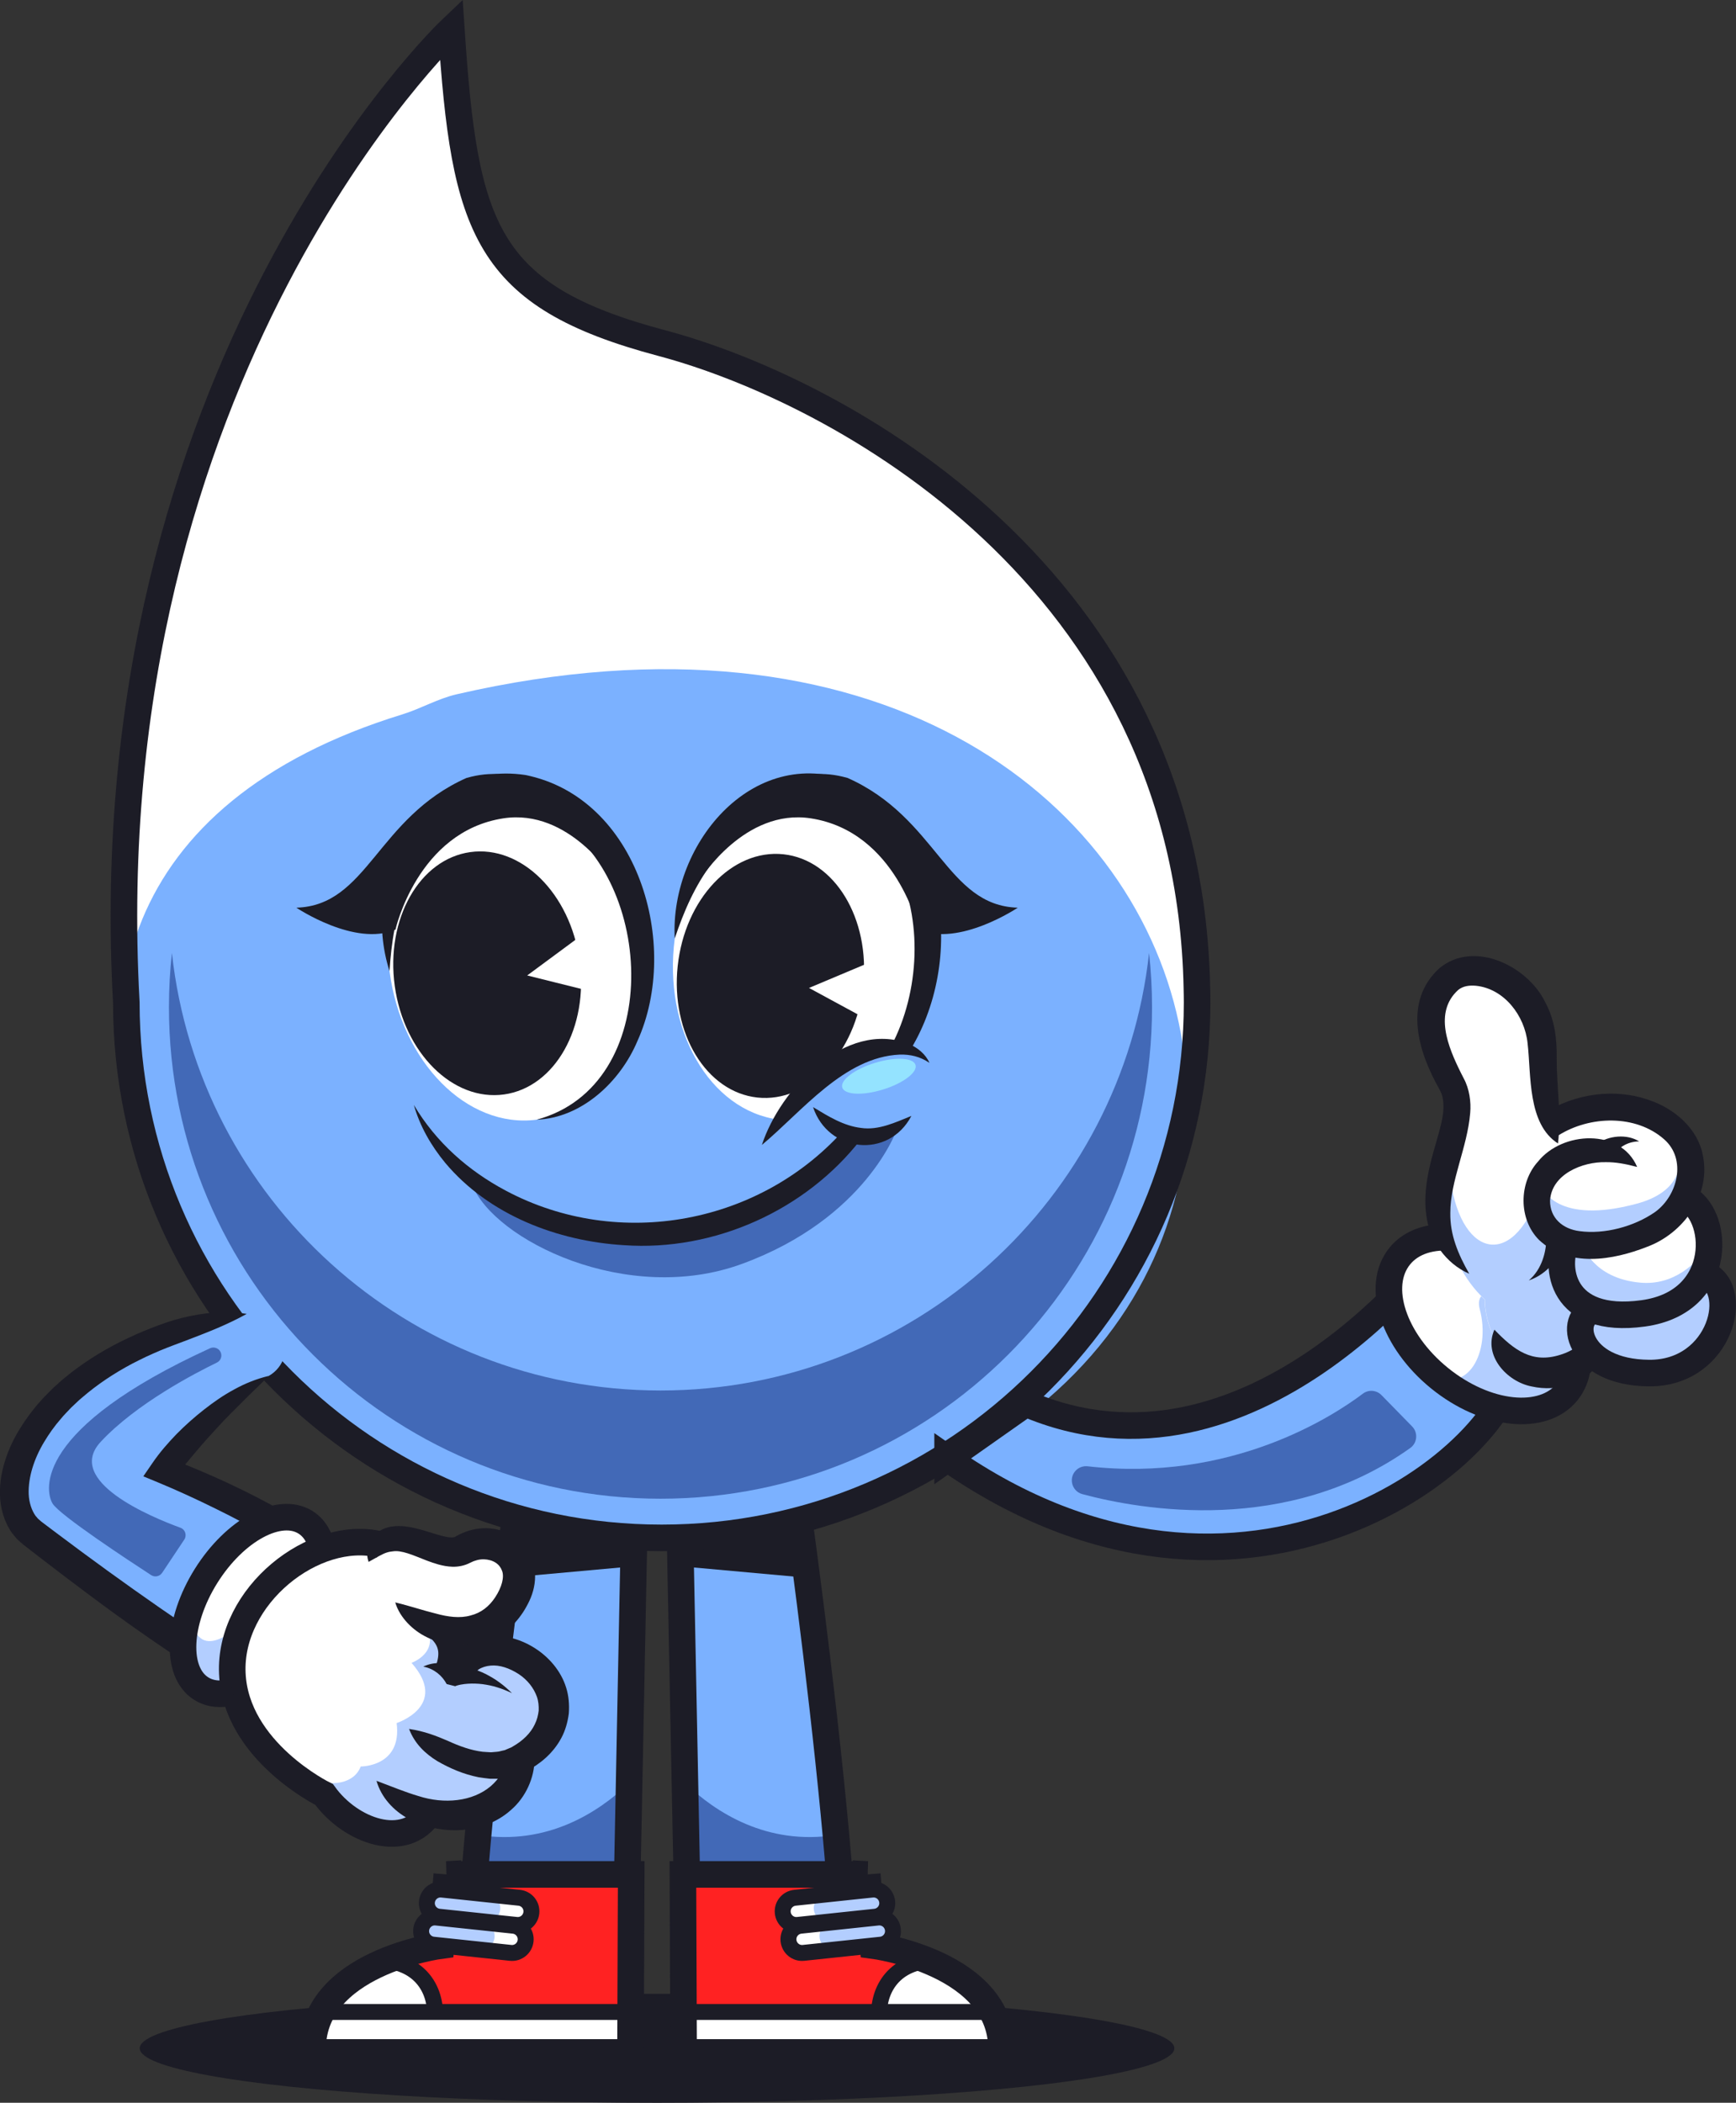 <?xml version="1.0" encoding="UTF-8"?>
<svg id="Layer_2" data-name="Layer 2" xmlns="http://www.w3.org/2000/svg" viewBox="0 0 326.68 395.63">
  <rect x="0" y="0" width="326.68" height="395.63" fill="#333333" stroke="none"/>
  <defs>
    <style>
      .cls-1, .cls-2, .cls-3, .cls-4 {
        fill: none;
        stroke: #1c1c26;
        stroke-miterlimit: 10;
      }

      .cls-1, .cls-4 {
        stroke-width: 5px;
      }

      .cls-5, .cls-6, .cls-7, .cls-8, .cls-9, .cls-10, .cls-11, .cls-12, .cls-13, .cls-14, .cls-15 {
        stroke-width: 0px;
      }

      .cls-5, .cls-10 {
        fill: #7bb1ff;
      }

      .cls-6, .cls-11 {
        fill: #4269b7;
      }

      .cls-7, .cls-10, .cls-3, .cls-11, .cls-12, .cls-14, .cls-4 {
        fill-rule: evenodd;
      }

      .cls-7, .cls-13 {
        fill: #1c1c26;
      }

      .cls-8 {
        fill: #b3ceff;
      }

      .cls-9 {
        fill: #94e3ff;
      }

      .cls-2, .cls-3 {
        stroke-linecap: round;
        stroke-width: 3px;
      }

      .cls-12 {
        fill: #f22;
      }

      .cls-14, .cls-15 {
        fill: #fff;
      }
    </style>
  </defs>
  <g id="OBJECTS">
    <g>
      <ellipse class="cls-13" cx="123.64" cy="385.38" rx="97.35" ry="10.25"/>
      <path class="cls-5" d="M102.09,249.65s-11.57,74.33-13.85,118.99h29.49l2.36-118.99h-18Z"/>
      <path class="cls-11" d="M118.39,335.48c-5.7,5.46-15.41,11.83-28.42,9.76-.76,8.28-1.37,16.22-1.73,23.4h29.49l.66-33.16Z"/>
      <path class="cls-13" d="M119.2,287.09l-23.06-3.44c-.42,3.2-1.28,9.94-1.7,13.29l24.6-2.23.15-7.62Z"/>
      <path class="cls-1" d="M102.09,249.65s-11.57,74.33-13.85,118.99h29.49l2.36-118.99h-18Z"/>
      <path class="cls-12" d="M84.08,352.67l-1.09,13.38s-24.79,3.22-24.15,20.11h59.81l.13-33.49h-34.71Z"/>
      <path class="cls-14" d="M81.76,380.74c.75-5.56-2.06-11.07-9.09-11.84-6.72,2.74-14.18,7.9-13.83,17.26h13.32c5.22-1.16,9.25-2.87,9.6-5.42Z"/>
      <path class="cls-3" d="M81.76,380.74c.75-5.56-2.06-11.07-9.09-11.84-6.72,2.74-14.18,7.9-13.83,17.26h13.32c5.22-1.16,9.25-2.87,9.6-5.42Z"/>
      <path class="cls-14" d="M117.1,378.55h-56.03c-1.48,2.16-2.35,4.68-2.23,7.61h59.82l-1.56-7.61Z"/>
      <path class="cls-4" d="M84.08,352.67l-1.09,13.38s-24.79,3.22-24.15,20.11h59.81l.13-33.49h-34.71Z"/>
      <line class="cls-2" x1="61.08" y1="378.55" x2="117.1" y2="378.55"/>
      <path class="cls-15" d="M97.17,362.17l-14.54-1.54c-1.41-.15-2.44-1.41-2.29-2.82h0c.15-1.41,1.41-2.44,2.82-2.29l14.54,1.54c1.41.15,2.44,1.41,2.29,2.82h0c-.15,1.41-1.41,2.44-2.82,2.29Z"/>
      <path class="cls-8" d="M91.31,361.57l-8.69-.9c-1.41-.15-2.44-1.41-2.29-2.82h0c.15-1.41,1.41-2.44,2.82-2.29l8.69.9c1.41.15,2.44,1.41,2.29,2.82h0c-.15,1.41-1.41,2.44-2.82,2.29Z"/>
      <path class="cls-2" d="M97.17,362.17l-14.54-1.54c-1.41-.15-2.44-1.41-2.29-2.82h0c.15-1.41,1.41-2.44,2.82-2.29l14.54,1.54c1.41.15,2.44,1.41,2.29,2.82h0c-.15,1.41-1.41,2.44-2.82,2.29Z"/>
      <path class="cls-15" d="M96.09,367.43l-14.54-1.54c-1.41-.15-2.44-1.41-2.29-2.82h0c.15-1.41,1.41-2.44,2.82-2.29l14.54,1.54c1.41.15,2.44,1.41,2.29,2.82h0c-.15,1.41-1.41,2.44-2.82,2.29Z"/>
      <path class="cls-8" d="M90.24,366.83l-8.69-.9c-1.41-.15-2.44-1.41-2.29-2.82h0c.15-1.41,1.41-2.44,2.82-2.29l8.69.9c1.41.15,2.44,1.41,2.29,2.82h0c-.15,1.41-1.41,2.44-2.82,2.29Z"/>
      <path class="cls-2" d="M96.09,367.43l-14.54-1.54c-1.41-.15-2.44-1.41-2.29-2.82h0c.15-1.41,1.41-2.44,2.82-2.29l14.54,1.54c1.41.15,2.44,1.41,2.29,2.82h0c-.15,1.41-1.41,2.44-2.82,2.29Z"/>
      <path class="cls-5" d="M145.19,249.65s11.57,74.33,13.85,118.99h-29.49s-2.36-118.99-2.36-118.99h18Z"/>
      <path class="cls-11" d="M128.9,335.48c5.7,5.46,15.41,11.83,28.42,9.76.76,8.28,1.37,16.22,1.73,23.4h-29.49l-.66-33.16Z"/>
      <path class="cls-13" d="M128.09,287.09l23.06-3.44c.42,3.2,1.28,9.94,1.7,13.29l-24.6-2.23-.15-7.62Z"/>
      <path class="cls-1" d="M145.19,249.65s11.57,74.33,13.85,118.99h-29.49s-2.36-118.99-2.36-118.99h18Z"/>
      <path class="cls-12" d="M163.21,352.67l1.09,13.38s24.79,3.22,24.15,20.11h-59.81s-.13-33.49-.13-33.49h34.71Z"/>
      <path class="cls-14" d="M165.53,380.74c-.75-5.56,2.06-11.07,9.09-11.84,6.72,2.74,14.18,7.9,13.83,17.26h-13.32c-5.22-1.16-9.25-2.87-9.6-5.42Z"/>
      <path class="cls-3" d="M165.53,380.74c-.75-5.56,2.06-11.07,9.09-11.84,6.72,2.74,14.18,7.9,13.83,17.26h-13.32c-5.22-1.16-9.25-2.87-9.6-5.42Z"/>
      <path class="cls-14" d="M130.19,378.55h56.03c1.48,2.16,2.35,4.68,2.23,7.61h-59.82s1.56-7.61,1.56-7.61Z"/>
      <path class="cls-4" d="M163.21,352.67l1.09,13.38s24.79,3.22,24.15,20.11h-59.81s-.13-33.49-.13-33.49h34.71Z"/>
      <line class="cls-2" x1="186.21" y1="378.55" x2="130.19" y2="378.55"/>
      <path class="cls-15" d="M150.12,362.17l14.54-1.54c1.41-.15,2.44-1.41,2.29-2.82h0c-.15-1.41-1.41-2.44-2.82-2.29l-14.54,1.54c-1.41.15-2.44,1.41-2.29,2.82h0c.15,1.41,1.41,2.44,2.82,2.29Z"/>
      <path class="cls-8" d="M155.97,361.57l8.69-.9c1.41-.15,2.44-1.41,2.29-2.82h0c-.15-1.41-1.41-2.44-2.82-2.29l-8.69.9c-1.41.15-2.44,1.41-2.29,2.82h0c.15,1.41,1.41,2.44,2.82,2.29Z"/>
      <path class="cls-2" d="M150.12,362.17l14.54-1.54c1.41-.15,2.44-1.41,2.29-2.82h0c-.15-1.41-1.41-2.44-2.82-2.29l-14.54,1.54c-1.41.15-2.44,1.41-2.29,2.82h0c.15,1.41,1.41,2.44,2.82,2.29Z"/>
      <path class="cls-15" d="M151.2,367.43l14.54-1.54c1.41-.15,2.44-1.41,2.29-2.82h0c-.15-1.41-1.41-2.44-2.82-2.29l-14.54,1.54c-1.41.15-2.44,1.41-2.29,2.82h0c.15,1.41,1.41,2.44,2.82,2.29Z"/>
      <path class="cls-8" d="M157.05,366.83l8.69-.9c1.41-.15,2.44-1.41,2.29-2.82h0c-.15-1.41-1.41-2.44-2.82-2.29l-8.69.9c-1.41.15-2.44,1.41-2.29,2.82h0c.15,1.41,1.41,2.44,2.82,2.29Z"/>
      <path class="cls-2" d="M151.2,367.43l14.54-1.54c1.41-.15,2.44-1.41,2.29-2.82h0c-.15-1.41-1.41-2.44-2.82-2.29l-14.54,1.54c-1.41.15-2.44,1.41-2.29,2.82h0c.15,1.41,1.41,2.44,2.82,2.29Z"/>
    </g>
    <g>
      <path class="cls-14" d="M84.93,4.28c2.49,37.55,6.29,50.23,39.59,59.08,32.93,8.75,99.22,43.96,100.71,121.38.02.89.04,1.78.04,2.67,0,55.64-45.11,100.75-100.75,100.75-55.64,0-100.75-45.11-100.75-100.75C17.19,68.43,84.93,4.28,84.93,4.28Z"/>
      <path class="cls-10" d="M75.68,134.42c3.48-1.07,6.7-2.97,10.25-3.79,157.56-36.32,191.97,148.33,38.58,158.72-80.28,3.03-156.1-121.92-48.83-154.93Z"/>
      <path class="cls-11" d="M124.29,261.62c47.65,0,86.87-36.03,91.94-82.32.37,3.34.56,6.74.56,10.18,0,51.09-41.42,92.5-92.5,92.5S31.79,240.57,31.79,189.48c0-3.44.19-6.84.56-10.18,5.07,46.3,44.3,82.32,91.94,82.32Z"/>
      <path class="cls-4" d="M84.93,5.47c2.49,37.55,6.29,50.23,39.59,59.08,32.93,8.75,99.22,43.96,100.71,121.38.02.89.04,1.78.04,2.67,0,55.64-45.11,100.75-100.75,100.75-55.64,0-100.75-45.11-100.75-100.75C17.19,69.62,84.93,5.47,84.93,5.47Z"/>
    </g>
    <g>
      <g>
        <g>
          <path class="cls-14" d="M120.61,176.59c2.22,17.13-6.57,32.39-19.64,34.08-13.07,1.69-25.45-10.83-27.67-27.96-2.22-17.13,6.57-32.39,19.64-34.08,13.06-1.69,25.45,10.83,27.67,27.96Z"/>
          <path class="cls-13" d="M73.3,182.71c-5.54-17.22,5.22-39.9,25.54-36.9,21.23,4.26,29.32,31.94,21.11,50.06-3.23,7.67-10.5,14.48-18.98,14.8,23.98-6.42,22.38-45.15,3.41-56.53-11.88-7.26-23.63,1.36-27.92,13.01-2.02,4.97-2.82,10.17-3.16,15.56h0Z"/>
          <path class="cls-7" d="M87.83,146.35c-16.93,7.52-18.62,24.03-32.06,24.43,0,0,11.05,7.43,18.65,4.12,0,0,4.14-18.44,20.29-20.93,12.44-1.92,20.69,11.34,20.69,11.34,0,0-9.54-24.16-27.56-18.95Z"/>
          <g>
            <path class="cls-7" d="M74.29,185.53c1.75,12.59,10.95,21.72,20.55,20.39,9.6-1.33,15.97-12.62,14.22-25.21-1.75-12.59-10.95-21.72-20.55-20.39-9.6,1.33-15.97,12.62-14.22,25.21Z"/>
            <path class="cls-14" d="M108.78,176.46c.39,1.34.7,2.74.89,4.19.26,1.89.31,3.74.21,5.54l-10.67-2.66,9.57-7.07Z"/>
          </g>
        </g>
        <g>
          <ellipse class="cls-15" cx="150.63" cy="179.65" rx="31.28" ry="23.85" transform="translate(-47.04 305.71) rotate(-82.55)"/>
          <path class="cls-13" d="M126.97,176.56c-.95-18.06,15.26-37.24,34.13-29.13,19.43,9.55,20.17,38.38,7.6,53.79-5.08,6.59-13.86,11.31-22.13,9.45,24.82-.07,33.19-37.92,17.77-53.77-9.63-10.06-23.19-4.73-30.32,5.43-3.23,4.29-5.33,9.1-7.04,14.23h0Z"/>
          <path class="cls-7" d="M159.46,146.35c16.93,7.52,18.62,24.03,32.06,24.43,0,0-11.05,7.43-18.65,4.12,0,0-4.14-18.44-20.29-20.93-12.44-1.92-20.69,11.34-20.69,11.34,0,0,9.54-24.16,27.56-18.95Z"/>
          <g>
            <path class="cls-7" d="M127.53,181.74c-1.35,12.64,5.36,23.72,15,24.76,9.64,1.03,18.55-8.38,19.9-21.02,1.35-12.64-5.36-23.72-15-24.75-9.64-1.03-18.55,8.38-19.9,21.02Z"/>
            <path class="cls-14" d="M163.17,181.28c.05,1.42.01,2.86-.14,4.34-.21,1.92-.6,3.75-1.13,5.5l-9.66-5.24,10.93-4.6Z"/>
          </g>
        </g>
      </g>
      <g>
        <path class="cls-6" d="M168.81,212.41s-5.74,16.8-29.19,25.39c-21.64,7.93-46.66-4.51-50.76-14.88,0,0,20.81,13.19,42.37,8.16,21.56-5.03,27.83-17.96,27.83-17.96l9.76-.71Z"/>
        <g>
          <path class="cls-5" d="M143.37,215.42c14.48-21.82,30.05-21.41,32.82-13.13,1.86,5.58-32.82,13.13-32.82,13.13Z"/>
          <path class="cls-9" d="M172.28,200.36c.43,1.38-2.31,3.46-6.12,4.63-3.81,1.18-7.24,1.01-7.66-.37-.43-1.38,2.31-3.46,6.12-4.63,3.81-1.18,7.24-1.01,7.66.37Z"/>
          <path class="cls-13" d="M143.37,215.42c3.39-10.43,15.7-23.61,27.65-19.02,1.67.72,3.19,1.97,3.88,3.57-1.78-1.19-3.6-1.6-5.57-1.55-10.5.45-18.4,10.7-25.96,17h0Z"/>
        </g>
        <g>
          <path class="cls-13" d="M162.05,214.3c-10.39,13.42-27.65,21.17-44.61,19.98-12.54-.75-25.42-5.68-33.64-15.47-2.68-3.24-4.8-6.94-5.92-10.91,4.2,7.07,10.31,12.39,17.23,16.08,21.38,11.43,48.37,6.35,64.21-11.97,0,0,2.73,2.28,2.73,2.28h0Z"/>
          <path class="cls-13" d="M171.5,209.97c-4.29,8.15-15.67,6.89-18.5-1.67,2.95,1.79,5.76,3.53,9.04,3.92,3.27.48,6.43-1.03,9.46-2.26h0Z"/>
        </g>
      </g>
    </g>
    <g>
      <g>
        <path class="cls-10" d="M178.32,274.43c56.13,39.21,106.38-.93,106.92-18.99.54-18.06-14.38-20.99-14.38-20.99,0,0-35.26,47.88-77.8,29.62l-14.74,10.37Z"/>
        <path class="cls-6" d="M203.68,281.12c11.11,2.98,38.58,7.8,61.7-8.68,1.34-.95,1.5-2.89.35-4.06l-5.76-5.89c-.94-.96-2.44-1.08-3.51-.27-5.77,4.35-24.88,16.74-51.78,13.66-.69-.08-1.39.11-1.94.53h0c-1.76,1.35-1.2,4.13.94,4.71Z"/>
        <path class="cls-4" d="M178.32,274.43c56.13,39.21,106.38-.93,106.92-18.99.54-18.06-14.38-20.99-14.38-20.99,0,0-35.26,47.88-77.8,29.62l-14.74,10.37Z"/>
      </g>
      <g>
        <g>
          <path class="cls-15" d="M295.28,261.39c-4.12,5.96-14.69,5.31-23.6-1.47-8.91-6.77-12.8-17.1-8.67-23.06,4.12-5.96,14.69-5.31,23.6,1.47,8.91,6.77,12.8,17.1,8.67,23.06Z"/>
          <path class="cls-8" d="M269.83,258.4c.59.53,1.2,1.04,1.85,1.53,8.91,6.77,19.48,7.43,23.6,1.47,2.97-4.29,1.77-10.84-2.45-16.71-7.8-2.3-15.75-3.53-14.37,1.64,2.18,8.18-2.5,16.23-8.62,12.06Z"/>
          <path class="cls-1" d="M295.28,261.39c-4.12,5.96-14.69,5.31-23.6-1.47-8.91-6.77-12.8-17.1-8.67-23.06,4.12-5.96,14.69-5.31,23.6,1.47,8.91,6.77,12.8,17.1,8.67,23.06Z"/>
        </g>
        <path class="cls-15" d="M321.32,239.35c.37-1.15,1.18-4.24.11-7.94-1.02-3.51-3.16-5.61-4.08-6.42.2-1.47,3.14-23.13-26.31-14.35,0,0,2.19-22.93-11.32-26.98-11.54-3.46-13.92,12.07-7.76,18.79,6.09,6.64,1.96,15.11-.59,19.05-.17,3.33-.18,15.43,8.03,23.02,0,0-.28,8.47,7.15,12.79.42.15.83.28,1.23.37,2.02-.27,4.21-.37,6.31-.38,3-1.19,4.65-3.45,4.65-3.45l1.18.75c4.86,3.11,10.88,4.04,16.35,2.2,2.5-.84,4.86-2.22,6.51-4.43,5.6-7.5-1.47-13.02-1.47-13.02Z"/>
        <path class="cls-8" d="M321.32,239.35c.29-.9.84-2.97.56-5.59-2.57,4.17-7.05,8.11-13.18,7.57-9.04-.8-10.9-7.09-10.9-7.09,14.67,2.21,19.54-9.25,19.54-9.25h0c.09-.68.77-5.68-1.44-9.99.97,4.27.11,9.31-7.89,11.47-15.12,4.09-17.75-2.95-17.75-2.95l-1.07,2.12c-5.4,13.96-15.46,10.08-16.49-6.4-.45.85-.9,1.61-1.31,2.25-.17,3.33-.18,15.43,8.03,23.02,0,0-.28,8.47,7.15,12.79.42.15.83.28,1.23.37,2.02-.27,4.21-.37,6.31-.38,3-1.19,4.65-3.45,4.65-3.45l1.18.75c4.86,3.11,10.88,4.04,16.35,2.2,2.5-.84,4.86-2.22,6.51-4.43,5.6-7.5-1.47-13.02-1.47-13.02Z"/>
        <g>
          <path class="cls-8" d="M315.24,215.13c-.09-.46-.18-.73-.18-.73l.18.73Z"/>
          <path class="cls-13" d="M293.19,215.15c-5.78-3.7-5.03-12.85-5.73-18.87-.53-5.19-4.4-10.26-9.71-10.81-1.25-.11-2.41.04-3.33.77-4.66,4.2-1.92,10.77.49,15.61.13.24.42.83.54,1.06,1.06,1.95,1.4,4.42,1.21,6.51-.54,6.47-3.75,12.74-3.74,18.78-.07,4.12,1.45,7.75,3.56,11.45-4.36-1.86-7.55-6.34-8.09-11.11-.63-4.59.61-9.37,1.88-13.65.79-2.9,1.73-5.59,1.21-8.35-.13-.61-.34-1.11-.64-1.65-3.94-6.95-6.88-16.38,0-22.7,6.56-5.45,16.62-.38,19.88,6.26,1.84,3.32,2.28,7.02,2.22,10.69-.02,5.42.9,10.55.24,16h0Z"/>
          <path class="cls-13" d="M290.41,209.52c5.89-3.77,13.45-4.89,20.07-2.49,4.52,1.54,8.96,5.23,9.94,10.23,1.63,7.52-3.59,14.78-10.48,17.33-6.43,2.52-14.7,3.97-20.34-1.31-3.87-3.9-3.8-10.75-.18-14.73,4.58-5.72,15.54-6.3,18.66,1.01-2.23-.59-4.08-.92-5.85-.9-4.47-.12-10.28,2.29-10.54,7.25-.03,3.2,2.32,5.33,5.58,5.73,4.64.62,10.21-.83,14.21-3.62,4.22-3.08,5.95-9.9,1.69-13.65-5.35-4.73-14.02-4.46-19.91-.75,0,0-2.85-4.11-2.85-4.11h0Z"/>
          <path class="cls-13" d="M308.45,214.75c-2.28.03-4.24,1.25-5.12,3.26,0,0-2.86-2.79-2.86-2.79,2.29-1.58,5.65-1.91,7.99-.47h0Z"/>
          <path class="cls-1" d="M294.76,233.6c-2.19,4.53-1.18,15.65,14.45,13.51,15.63-2.14,14.38-19.19,7.71-21.82"/>
          <path class="cls-13" d="M294.93,233.09c-1.32,3.43-3.7,6.65-7.25,7.82,2.43-2.03,3.41-5.44,3.3-8.46,0,0,3.95.64,3.95.64h0Z"/>
          <path class="cls-1" d="M299.99,246.52c-5.05,1.24-3.4,11.71,10.33,11.82,13.73.11,17.56-16.48,10.12-18.74"/>
          <path class="cls-13" d="M281.21,250.17c3.77,3.92,7.13,6.39,12.38,4.74,1.4-.42,2.65-1.09,3.62-1.92l4.08,2.89c-2.74,4.49-8.2,6.06-13.06,4.98-4.7-.9-9.17-5.87-7.01-10.69h0Z"/>
        </g>
      </g>
      <g>
        <g>
          <path class="cls-10" d="M53.01,250.49c-1.26-2.4-3.92-3.74-6.59-3.28-40.66,7.12-49.65,34.11-40.4,41.19,9.58,7.33,40.46,30.91,47.96,30.32,7.49-.59,16.67-18.48,5.84-26.75-10.83-8.27-29.03-15.33-29.03-15.33,0,0,7.97-11.22,19.76-17.75,2.97-1.65,4.05-5.39,2.46-8.4h0Z"/>
          <path class="cls-6" d="M30.5,295.93c-.45.68-1.37.87-2.05.43-4.14-2.69-17.32-11.35-18.57-13.49-1.47-2.52-3.4-14.08,29.65-29.2.73-.33,1.6-.03,1.96.68h0c.38.75.08,1.65-.68,2.02-3.9,1.89-15.19,7.71-21.87,14.92-6.82,7.36,9.43,14.11,15.01,16.15.91.33,1.26,1.42.73,2.23l-4.17,6.26Z"/>
          <path class="cls-13" d="M46.42,247.21c-3.67,2.04-7.32,3.44-10.94,4.83-1.81.69-3.62,1.34-5.4,2.08-.88.39-1.77.76-2.63,1.17-.86.43-1.73.83-2.57,1.28-3.38,1.79-6.56,3.9-9.41,6.36-.73.59-1.37,1.27-2.07,1.9-.63.69-1.31,1.33-1.89,2.05-1.23,1.39-2.29,2.9-3.22,4.45-1.86,3.09-3.01,6.61-2.89,9.81.08,1.59.55,3.02,1.3,4.08.23.22.39.52.66.7l.37.33.59.45,2.38,1.79c6.33,4.76,12.74,9.41,19.22,13.91,3.24,2.25,6.51,4.44,9.82,6.52,3.31,2.06,6.68,4.08,10.04,5.59.84.38,1.66.69,2.44.95.36.09.76.22,1.03.25l.22.04c.06,0,.09,0,.13,0,.07,0,.15.03.27,0,.87-.1,2.24-.92,3.33-2.09,2.24-2.34,3.87-5.68,4.44-8.97.55-3.3.03-6.59-1.96-8.91-.48-.6-1.04-1.11-1.69-1.63-.77-.56-1.5-1.14-2.3-1.67-1.57-1.08-3.19-2.13-4.85-3.11-3.32-1.98-6.78-3.81-10.3-5.53-3.5-1.73-7.1-3.39-10.67-4.87h0s-2.9-1.2-2.9-1.2l1.77-2.58c1.38-2.01,2.87-3.69,4.48-5.37,1.62-1.64,3.34-3.17,5.15-4.59,1.81-1.42,3.7-2.74,5.74-3.83,2.01-1.11,4.18-1.98,6.43-2.52-1.61,1.7-3.25,3.16-4.79,4.75-1.55,1.56-3.11,3.06-4.58,4.67-1.48,1.59-2.92,3.2-4.31,4.85-1.39,1.62-2.78,3.35-4.05,4.93l-1.13-3.78h0c7.58,2.91,14.87,6.23,21.95,10.29,1.77,1.01,3.51,2.1,5.23,3.24.86.57,1.7,1.2,2.55,1.8.44.34.93.74,1.37,1.14.42.44.88.83,1.26,1.32.82.91,1.46,1.98,2.03,3.07.51,1.11.96,2.27,1.2,3.45.54,2.36.5,4.76.14,7.02-.39,2.27-1.09,4.43-2.09,6.46-.99,2.03-2.25,3.94-3.89,5.65-.82.85-1.74,1.66-2.84,2.35-1.09.68-2.38,1.28-3.92,1.51-.37.07-.79.08-1.21.07-.2,0-.43,0-.61-.03l-.51-.08c-.72-.1-1.27-.27-1.87-.43-1.12-.35-2.15-.76-3.12-1.21-3.88-1.78-7.32-3.89-10.76-6.04-3.41-2.17-6.73-4.42-10.01-6.71-6.56-4.59-12.93-9.41-19.25-14.27l-2.36-1.83-.59-.46c-.23-.19-.5-.43-.75-.65-.53-.43-.91-.99-1.35-1.5-1.55-2.19-2.2-4.74-2.29-7.11-.07-2.38.35-4.66,1.05-6.78.69-2.13,1.66-4.1,2.81-5.93,1.15-1.83,2.42-3.56,3.86-5.12.69-.81,1.47-1.52,2.2-2.28.79-.69,1.54-1.44,2.36-2.08,3.23-2.67,6.77-4.89,10.45-6.74.92-.47,1.86-.88,2.79-1.32.94-.42,1.9-.79,2.84-1.19,1.91-.73,3.84-1.44,5.82-1.93,3.96-.99,8.07-1.41,12.22-.78Z"/>
        </g>
        <g>
          <path class="cls-15" d="M36.45,300.23c-5.3,13.42-.09,18.83,7.64,17.69,0,0,2.39,13.49,16.89,19.7,0,0,11.29,14.2,19.57,3.07,0,0,12.95,5.84,18.56-10.56,0,0,10.67-6.83,2.11-16.27-8.56-9.44-15.36.84-15.36.84l-2.21-8.14s12.05.46,13.63-7.67c1.58-8.13-6.43-8.59-10.18-7.34-3.74,1.25-10.34-3.57-15.85-1.11,0,0-5.27-1.17-10.35.67,0,0-8.34-16.46-24.47,9.12Z"/>
          <path class="cls-8" d="M35.86,301.85c-4.17,11.98.63,16.95,7.79,16.13,0-6.98,1.54-12.27,1.54-12.27,0,0-9.17,9-9.33-3.86Z"/>
          <path class="cls-8" d="M86.11,306.46l-6.2-1c3.28,5.4-2.47,7.4-2.47,7.4,7.15,8.11-2.8,11.33-2.8,11.33,1.06,8.26-6.76,8.17-6.76,8.17-2.4,6.33-16.44,3.38-22.44-11.5,0,0-.14.1-.39.28,1.65,4.38,5.88,12.18,15.93,16.49,0,0,11.29,14.2,19.57,3.07,0,0,12.95,5.84,18.56-10.56,0,0,10.67-6.83,2.11-16.27-8.56-9.44-15.36.84-15.36.84l-2.21-8.14s.99.04,2.45-.1Z"/>
          <g>
            <path class="cls-13" d="M79.66,313.57c.95-.48,2.1-.7,3.28-.68,1.19.02,2.43.32,3.6.83h0s-1.61-.41-1.61-.41c.43-.03.68,0,.99.03.3.02.58.06.86.11.56.09,1.1.21,1.62.36,1.05.3,2.05.69,3,1.15.93.49,1.83,1.01,2.65,1.63.83.6,1.58,1.28,2.29,1.97-.91-.42-1.81-.8-2.74-1.08-.92-.3-1.87-.48-2.79-.61-.93-.11-1.86-.14-2.75-.08-.45.02-.89.09-1.31.16-.21.04-.42.08-.61.14-.18.05-.43.12-.48.17l-1.61-.41h0c-.4-.75-.95-1.45-1.69-2.04-.73-.57-1.64-1.05-2.69-1.23Z"/>
            <path class="cls-13" d="M84.79,316.23c-.14-.36-.26-.75-.34-1.13-.07-.38-.04-.74-.03-1.11,0-.39.11-.66.2-.98.09-.32.2-.61.34-.84.52-1.06,1.21-1.71,1.93-2.33,1.46-1.12,3.11-1.71,4.77-1.96,3.35-.42,6.56.65,9.07,2.27,2.55,1.64,4.82,4.2,5.8,7.35.5,1.57.63,3.24.51,4.88-.21,1.63-.65,3.22-1.42,4.64-1.52,2.85-4,4.9-6.61,6.24l-.49.26c-.18.08-.37.15-.56.22l-1.13.41c-.75.28-1.55.33-2.32.47-.77.08-1.53.04-2.29.05-.73-.09-1.48-.16-2.19-.29-2.85-.57-5.39-1.68-7.72-3.02-2.29-1.4-4.29-3.3-5.33-6.06,2.89.42,5.13,1.31,7.32,2.25,2.14.99,4.36,1.78,6.5,2.04.53.05,1.05.06,1.58.1.5-.06,1.01-.06,1.49-.14l.69-.17c.23-.05.47-.08.67-.2l.64-.27c.11-.04.21-.08.32-.13l.34-.2c1.82-1.04,3.32-2.47,4.1-4.14.42-.83.63-1.7.74-2.58.03-.88-.04-1.76-.33-2.6-.59-1.66-1.77-3.19-3.44-4.29-1.71-1.1-3.56-1.75-5.27-1.59-.84.07-1.66.33-2.24.71-.24.19-.52.4-.56.49-.04.03-.04.04-.03.02,0-.02-.05,0-.02-.06.02-.06-.03-.09-.03-.17,0-.08-.03-.16-.09-.22l-4.55,2.07Z"/>
            <path class="cls-13" d="M100.59,331.02c-.02,3.45-1.65,7.12-4.41,9.5-2.71,2.45-6.23,3.63-9.61,3.81-3.4.19-6.74-.61-9.64-2.09-2.87-1.54-5.19-4.06-6.08-7.18,3.03,1.13,5.45,2.15,7.92,2.87,2.42.78,4.94,1.04,7.32.74,2.37-.29,4.57-1.18,6.22-2.57,1.65-1.4,2.77-3.27,3.3-5.59l4.97.53Z"/>
            <path class="cls-1" d="M80.88,341.08c-4.64,7.2-14.94,3.44-19.89-3.45,0,0-16.6-8.11-17.27-22.75-.67-14.63,15.4-27.3,27.82-24.28"/>
            <path class="cls-1" d="M84.27,314.56c1.34-3.51.75-5.96-1.42-8.08"/>
            <path class="cls-13" d="M74.38,301.49c3,.73,5.32,1.54,7.64,2.1,2.26.63,4.56.93,6.53.36,1.98-.49,3.52-1.71,4.66-3.46,1.22-1.87,1.73-3.78,1.26-4.96-.22-.6-.6-1.13-1.21-1.52-.6-.39-1.39-.61-2.21-.63-.84-.02-1.7.21-2.54.63-1.1.6-2.33.79-3.33.77-1.01-.03-1.87-.21-2.65-.42-1.56-.43-2.83-.99-4.04-1.46-1.2-.48-2.33-.87-3.3-1.01-.48-.07-.89-.06-1.24-.01-.35.05-.69.07-1.11.21-.85.25-1.94.93-3.48,1.78-.55-1.65-.27-3.4.98-4.88.62-.73,1.54-1.3,2.49-1.57.96-.28,1.91-.33,2.78-.28,1.73.11,3.2.54,4.55.94,1.34.4,2.59.83,3.66,1.05.53.11,1.01.16,1.35.13.35-.02.49-.1.57-.17,1.52-.88,3.3-1.49,5.18-1.55,1.87-.09,3.81.36,5.51,1.39,1.7,1.01,3.14,2.69,3.78,4.65.68,1.96.59,4.02.1,5.76-.24.88-.59,1.7-.97,2.43-.37.71-.78,1.42-1.27,2.09-.95,1.35-2.17,2.6-3.62,3.55-1.45.95-3.09,1.62-4.75,1.92-1.66.31-3.33.29-4.9.05-1.58-.23-3.09-.66-4.47-1.34-1.38-.67-2.61-1.58-3.64-2.67-1.02-1.1-1.86-2.37-2.31-3.87Z"/>
            <path class="cls-1" d="M43.82,318.36c-2.21.57-4.28.4-5.95-.65-4.91-3.08-4.5-12.58.92-21.22,5.42-8.64,13.79-13.15,18.7-10.07,1.66,1.04,2.71,2.81,3.16,5.03"/>
          </g>
        </g>
      </g>
    </g>
  </g>
</svg>